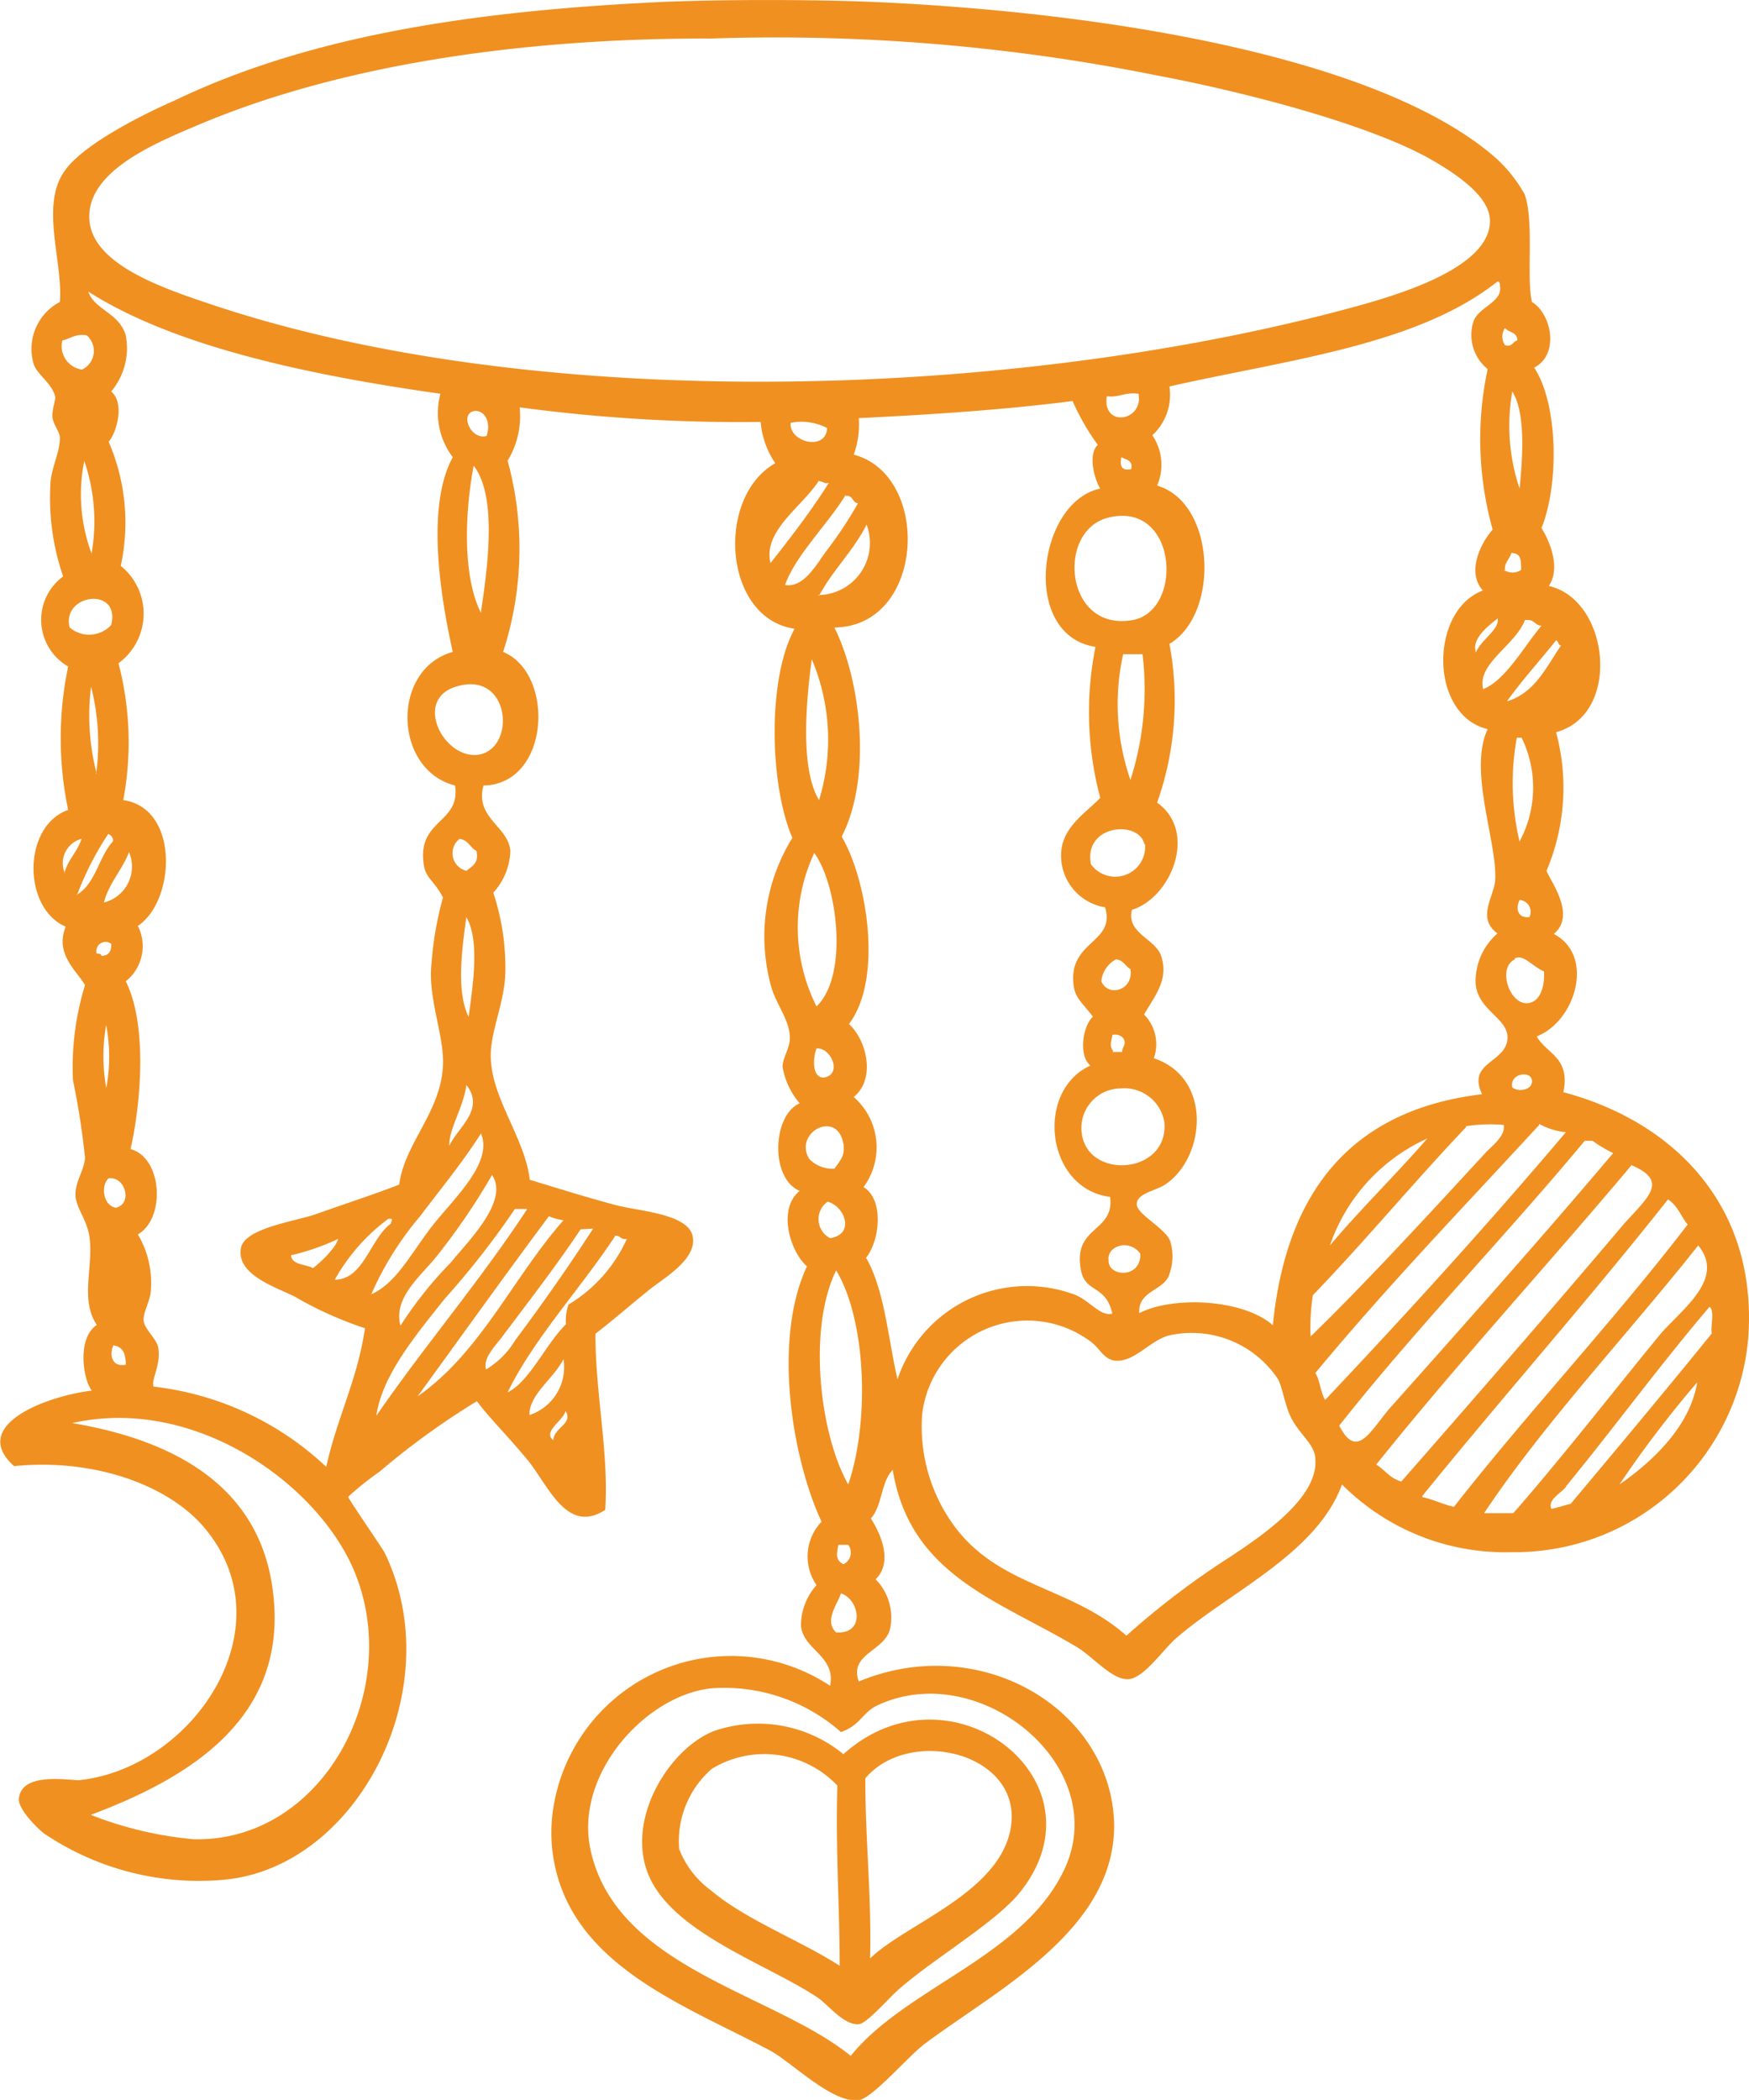 <?xml version="1.0" encoding="UTF-8"?>
<svg data-bbox="0.011 0.001 69.519 83.478" viewBox="0 0 69.53 83.46" xmlns="http://www.w3.org/2000/svg" data-type="color">
    <g>
        <g>
            <path d="M33.53 69.72c4.24-3.82 10.59 1.07 7 5.51-1 1.22-3.39 2.59-4.84 3.87-.38.34-1.23 1.32-1.54 1.35-.6.06-1.23-.78-1.65-1.06-2-1.34-5.89-2.6-6.77-5-.82-2.27 1-5 2.71-5.61a5.36 5.36 0 0 1 5.09.94zm6.67 2.8c.35-2.87-4.06-3.91-5.8-1.84 0 2.49.25 4.65.19 7.16 1.41-1.39 5.28-2.64 5.61-5.32zM28.3 70.3a3.81 3.81 0 0 0-1.3 3.19 3.68 3.68 0 0 0 1.26 1.64c1.39 1.18 3.58 2 5.12 3 0-2.43-.17-4.67-.09-7.16a4 4 0 0 0-4.99-.67z" fill="#f09021" fill-rule="evenodd" data-color="1"/>
            <path d="M61.57 23.29c2.42.54 2.91 5.11.29 5.81a8.45 8.45 0 0 1-.38 5.51c.19.46 1.18 1.77.29 2.51 1.66.87.85 3.49-.68 4.07.39.7 1.35.83 1.06 2.22 4.27 1.13 7.74 4.41 7.35 9.77a9.31 9.31 0 0 1-9.38 8.51A9.15 9.15 0 0 1 53.35 59c-1 2.74-4.44 4.25-6.57 6.09-.55.47-1.31 1.63-1.94 1.65s-1.36-.86-2-1.26c-3.11-1.87-6.66-2.84-7.35-7.06-.47.47-.42 1.45-.87 1.93.41.64.88 1.74.19 2.42a2.16 2.16 0 0 1 .58 1.94c-.19.92-1.65 1-1.25 2.12 4.81-2 10 1.07 10.15 5.61.1 4.25-4.68 6.65-7.54 8.8-.66.5-2.06 2.15-2.61 2.23-1.06.15-2.75-1.59-3.58-2-3.51-1.86-8.12-3.47-8.61-8a6.61 6.61 0 0 1 0-1.26A7.15 7.15 0 0 1 33 67c.24-1.21-1.1-1.42-1.16-2.42a2.44 2.44 0 0 1 .62-1.58 2 2 0 0 1 .2-2.52c-1.19-2.56-1.94-7.25-.58-10.15-.66-.57-1.19-2.27-.29-3-1.18-.49-1.09-3 0-3.48a3 3 0 0 1-.68-1.45c0-.36.3-.75.29-1.16 0-.71-.59-1.37-.77-2.13a7.45 7.45 0 0 1 .87-5.81c-.91-2.1-1-6.34.09-8.31-2.84-.41-3.15-5.23-.77-6.58a3.41 3.41 0 0 1-.58-1.64 65.94 65.94 0 0 1-9.58-.58 3.41 3.41 0 0 1-.48 2.12 13.25 13.25 0 0 1-.18 7.6c2.07.85 1.88 5.26-.78 5.31-.35 1.3 1 1.62 1.07 2.61a2.6 2.6 0 0 1-.68 1.65 9.41 9.41 0 0 1 .48 3.09c0 1.21-.59 2.38-.58 3.39 0 1.67 1.36 3.26 1.55 4.93 1.06.32 2.06.64 3.39 1 1 .26 2.92.35 3.09 1.26s-1.16 1.65-1.74 2.12c-.84.68-1.43 1.2-2.13 1.74 0 2.41.54 4.75.39 7-1.54 1-2.27-1-3.1-2s-1.54-1.69-2-2.32a30.1 30.1 0 0 0-3.87 2.8 12.19 12.19 0 0 0-1.25 1c0 .07 1.33 2 1.45 2.22 2.62 5.4-1.08 12.52-6.39 13a11 11 0 0 1-7.15-1.84c-.26-.2-1-.93-1-1.35.06-1.14 2.06-.74 2.42-.77 4.5-.49 8.32-6.09 4.93-10.06-1.4-1.64-4.31-2.74-7.54-2.42-1.83-1.64 1.36-2.8 3.09-3-.36-.46-.59-2.1.2-2.61-.68-1-.13-2.32-.29-3.48C3.46 48.45 3 48 3 47.47s.34-.93.38-1.45a30.45 30.45 0 0 0-.48-3.09 11.13 11.13 0 0 1 .48-3.78c-.36-.6-1.2-1.24-.77-2.32-1.72-.74-1.72-4 .1-4.64a13.86 13.86 0 0 1 0-5.7 2.14 2.14 0 0 1-.2-3.58A9.58 9.58 0 0 1 2 19.33c0-.67.39-1.34.38-1.94 0-.21-.24-.49-.29-.77s.14-.74.1-.87c-.15-.57-.77-.88-.87-1.35A2.11 2.11 0 0 1 2.38 12c.13-1.6-.8-3.85.2-5.22C3.25 5.82 5.34 4.7 6.93 4 12.34 1.4 18.88.43 26.27.08c2.26-.1 5.92-.11 8.51 0 9.22.41 19.95 2.18 24.57 6.1a5.65 5.65 0 0 1 1.26 1.54C61 8.8 60.67 11 60.9 12c.79.48 1.1 2.1.09 2.61.95 1.44 1 4.62.29 6.38.32.5.78 1.58.29 2.3zM28.11 1.53C20.28 1.53 13.21 2.69 7.8 5c-1.7.72-4.31 1.81-4.25 3.67s3 2.81 5 3.48c13.23 4.38 32.19 3.66 45.46 0 1.8-.5 5.25-1.57 5.22-3.38 0-.94-1.26-1.81-2.32-2.42C54.28 4.85 49 3.56 46 3a76.8 76.8 0 0 0-17.7-1.47 1.21 1.21 0 0 1-.19 0zm18.38 13.83a2.19 2.19 0 0 1-.68 1.94 2.08 2.08 0 0 1 .19 2c2.34.69 2.49 5.11.49 6.29A12.15 12.15 0 0 1 46 31.9c1.63 1.16.56 3.78-1 4.26-.24.92.93 1.15 1.16 1.83.3.93-.2 1.52-.68 2.33a1.68 1.68 0 0 1 .39 1.74c2.34.78 2.05 3.92.48 5-.36.26-1.13.35-1.16.78s1.22 1 1.35 1.55a2.13 2.13 0 0 1-.09 1.35c-.27.57-1.21.58-1.16 1.45 1.35-.69 4.13-.56 5.31.48.53-5.3 3.11-8.56 8.32-9.18-.6-1.24.86-1.24 1-2.13s-1.21-1.16-1.26-2.32a2.53 2.53 0 0 1 .87-1.94c-.84-.62-.14-1.44-.09-2.12.09-1.5-1.08-4.35-.3-6-2.33-.56-2.31-4.72-.19-5.51-.67-.74-.06-1.93.39-2.42a13.32 13.32 0 0 1-.2-6.38 1.75 1.75 0 0 1-.58-1.84c.16-.62 1.18-.8 1.07-1.45 0-.08 0-.19-.1-.19-3.2 2.54-8.36 3.11-13.04 4.17zM5 13.33a2.68 2.68 0 0 1-.58 2.23c.54.45.23 1.61-.1 2a8.08 8.08 0 0 1 .48 4.93 2.44 2.44 0 0 1-.09 3.87 12.41 12.41 0 0 1 .19 5.44c2.24.32 2.08 4 .58 5A1.78 1.78 0 0 1 5 39c.84 1.67.63 4.72.19 6.67 1.27.34 1.4 2.76.29 3.39A3.78 3.78 0 0 1 6 51.24c0 .43-.33.93-.29 1.26s.53.73.58 1.06c.12.69-.28 1.23-.19 1.55a12 12 0 0 1 6.87 3.19c.42-1.93 1.24-3.46 1.54-5.51a14.6 14.6 0 0 1-2.8-1.26c-.76-.38-2.33-.87-2.13-1.93.15-.79 2.13-1.05 3-1.35 1.28-.46 2.25-.76 3.29-1.17.22-1.66 1.65-2.86 1.74-4.73.05-1.1-.49-2.38-.48-3.68a13.68 13.68 0 0 1 .48-3c-.36-.69-.7-.76-.77-1.35-.24-1.76 1.48-1.6 1.25-3.1-2.45-.62-2.56-4.62-.09-5.31-.48-2.14-1.08-5.77 0-7.74a2.9 2.9 0 0 1-.49-2.52c-5.22-.74-10.57-1.87-14-4.06.25.73 1.23.84 1.49 1.74zm54.83.39c.31.08.3-.15.49-.19 0-.34-.34-.31-.49-.49a.6.6 0 0 0 0 .68zm-57.35-.19a.94.94 0 0 0 .78 1.16.82.82 0 0 0 .19-1.36c-.45-.08-.64.13-.97.2zm57.93 5.89c.12-1.24.25-3-.29-3.86a7.84 7.84 0 0 0 .29 3.86zM44 15.75c-.19 1.26 1.47 1 1.26-.1-.56-.07-.78.16-1.26.1zm-9.86.87a3.54 3.54 0 0 1-.2 1.45c3.1.82 2.84 6.83-.77 6.87 1.07 2.14 1.49 6 .29 8.31 1 1.69 1.66 5.64.29 7.45.7.63 1.08 2.18.19 2.9a2.66 2.66 0 0 1 .39 3.58c.83.51.64 2.14.1 2.81.74 1.29.87 3.19 1.25 4.83a5.43 5.43 0 0 1 7-3.38c.61.21 1.05.9 1.54.77-.26-1.17-1.08-.8-1.25-1.74-.33-1.76 1.35-1.48 1.16-2.9-2.55-.32-3-4.21-.78-5.22-.49-.39-.3-1.6.1-1.94-.43-.57-.71-.74-.77-1.26-.22-1.77 1.69-1.66 1.25-3.09a2.08 2.08 0 0 1-1.74-2.23c.09-1 1-1.54 1.55-2.12a13.17 13.17 0 0 1-.19-6c-3-.46-2.3-5.78.19-6.29-.22-.35-.51-1.34-.1-1.74a9.38 9.38 0 0 1-1-1.74c-2.74.35-5.64.54-8.53.68zm-15.19-.29c-.73 0-.27 1.17.39 1 .16-.42.03-.96-.42-1zm12.48.48c-.06.78 1.42 1.13 1.45.2a2.23 2.23 0 0 0-1.48-.2zm13.54 1.84c.08-.37-.21-.37-.39-.48-.07.33 0 .55.36.48zM3.64 22a7.4 7.4 0 0 0-.29-3.68A6.73 6.73 0 0 0 3.64 22zm15.48 2.32c.25-1.67.67-4.58-.29-5.81-.35 1.85-.45 4.38.29 5.85zm13.44-5.23c-.61 1-2.25 2-1.93 3.29.79-1 1.61-2.06 2.32-3.19-.19.06-.22-.07-.39-.06zm1.06.58c-.74 1.2-2 2.41-2.41 3.58.75.12 1.24-.81 1.64-1.35a16.28 16.28 0 0 0 1.26-1.9c-.23 0-.18-.33-.49-.29zM45 24.65c2.1-.35 1.81-4.83-1-4.06-2 .56-1.66 4.5 1 4.06zm-12.48-1a2.07 2.07 0 0 0 1.93-2.8c-.52 1.04-1.34 1.8-1.89 2.83zm27.27-1a.6.6 0 0 0 .68 0c0-.39 0-.67-.39-.67-.08.28-.29.37-.25.73zM2.77 24.94a1.19 1.19 0 0 0 1.65-.1c.39-1.55-1.99-1.24-1.65.1zm55.9 1c.19-.5.95-.92.87-1.36-.36.28-1.04.8-.87 1.33zm1.94-1.26c-.42 1-1.9 1.71-1.65 2.71.89-.35 1.61-1.68 2.32-2.52-.28-.01-.28-.29-.67-.22zm-.68 3.19c1.1-.35 1.54-1.36 2.13-2.22-.13 0-.09-.17-.2-.2-.63.79-1.32 1.55-1.93 2.39zM44.65 26a9.19 9.19 0 0 0 .29 5 11.78 11.78 0 0 0 .48-5zm-12.09 5.8a8.17 8.17 0 0 0-.29-5.6c-.22 1.66-.47 4.35.29 5.6zM19 30c1.55-.22 1.3-3.39-.87-2.71-1.7.51-.51 2.87.87 2.71zm-15.18.77a9.06 9.06 0 0 0-.2-3.48 9.23 9.23 0 0 0 .22 3.45zm56.57 2.71a4.52 4.52 0 0 0 .1-4.16h-.19a10.05 10.05 0 0 0 .11 4.13zm-14.89.09c-.21-1-2.44-.8-2.13.78a1.19 1.19 0 0 0 2.15-.81zm-42.46 2c.76-.43.88-1.51 1.45-2.13a.26.26 0 0 0-.19-.29 12 12 0 0 0-1.24 2.43zm-.48-.87c.14-.54.52-.84.68-1.36a1 1 0 0 0-.66 1.37zm16-.1c.2-.18.49-.28.38-.78-.25-.13-.33-.44-.67-.48a.72.72 0 0 0 .27 1.27zM4.13 35.87a1.47 1.47 0 0 0 1-2c-.28.72-.79 1.21-1 2zM32.46 40c1.29-1.23.83-4.84-.09-6.1a7 7 0 0 0 .09 6.1zm28.34-3.55a.47.47 0 0 0-.39-.68c-.16.33-.09.73.39.68zm-42.17 4c.13-1.12.48-3-.09-4-.16 1.17-.42 2.96.09 3.96zM3.84 37.9c.07 0 .19 0 .19.09.27 0 .41-.16.39-.48a.37.37 0 0 0-.58.39zM43.78 39c.29.66 1.29.35 1.16-.48-.21-.12-.28-.37-.58-.39a1.13 1.13 0 0 0-.58.87zm16.44-.87c-.71.35-.2 1.78.48 1.74.45 0 .72-.53.68-1.26-.49-.22-.81-.69-1.16-.52zm-56 5.13a6.67 6.67 0 0 0 0-2.52 7.11 7.11 0 0 0 0 2.48zm40-1.45h.39c0-.19.11-.22.1-.39s-.18-.34-.49-.29c-.01.18-.15.45.04.64zm-11.47 1.02c.76-.13.28-1.21-.29-1.16-.13.33-.21 1.16.29 1.16zm27.37.39c.25.2.83.1.78-.29s-.9-.27-.78.29zm-42.26 2.32c.34-.73 1.44-1.45.68-2.42-.11.88-.7 1.75-.68 2.42zM43 45c.19 1.91 3.46 1.7 3.29-.39a1.61 1.61 0 0 0-1.74-1.35A1.57 1.57 0 0 0 43 45zm-9.47.48c-.22-1.41-2-.48-1.36.58a1.29 1.29 0 0 0 1 .39c.25-.35.43-.52.36-1.01zm24.75-.68c-2.07 2.18-4 4.51-6.09 6.68a8.59 8.59 0 0 0-.09 1.64c2.19-2.12 4.83-5 7-7.35.29-.29.75-.65.68-1.06a6.34 6.34 0 0 0-1.5.05zm2.91-.09c-3 3.26-6.07 6.44-8.9 9.86.19.3.2.76.39 1.07 3.27-3.46 6.49-7 9.57-10.64a2.75 2.75 0 0 1-1.06-.33zM16.7 48.34a12.58 12.58 0 0 0-1.94 3.1c1-.44 1.58-1.63 2.42-2.71s2.44-2.51 1.94-3.68c-.73 1.15-1.59 2.19-2.42 3.29zm36.17 1.16c1.24-1.47 2.61-2.8 3.87-4.25a7.24 7.24 0 0 0-3.87 4.25zm10.44-4.16H63c-3.19 3.84-6.66 7.4-9.76 11.32.7 1.38 1.23.22 2-.68 3-3.36 6.31-7.09 8.89-10.15a5.27 5.27 0 0 1-.82-.49zm1.26 3.29c1-1.1 1.75-1.69.29-2.32-3.36 4-6.88 7.82-10.15 11.9.34.2.54.55 1 .67 2.65-3.02 6.01-6.88 8.86-10.25zm-47.1 1.16c-.65.87-1.86 1.73-1.55 2.9a15.74 15.74 0 0 1 2-2.51c.67-.83 2.34-2.45 1.64-3.48a26.08 26.08 0 0 1-2.09 3.09zM4.61 48c.67-.16.38-1.25-.29-1.17-.32.28-.23 1.09.29 1.17zm51.93 11.5c.46.1.81.29 1.26.39 3-3.83 6.32-7.35 9.29-11.22-.26-.32-.4-.76-.78-1-3.17 4.01-6.55 7.82-9.77 11.79zM33 49.21c1-.15.59-1.27-.1-1.45a.85.85 0 0 0 .1 1.45zm-12.53-1.16a33.48 33.48 0 0 1-2.8 3.58c-1.05 1.33-2.48 3-2.71 4.64 1.93-2.8 4.12-5.35 6-8.22zm1.35.29c-1.76 2.36-3.48 4.77-5.22 7.16 2.51-1.75 3.79-4.72 5.8-7a2.47 2.47 0 0 1-.58-.16zm-8.51 2.52c1.15 0 1.4-1.62 2.23-2.23 0-.12.15-.2-.1-.19a7.65 7.65 0 0 0-2.13 2.42zm9.77-2c-.93 1.4-2.08 2.89-3.08 4.22-.29.4-.81.88-.68 1.35a3.38 3.38 0 0 0 1.16-1.16c1.08-1.44 2.17-3 3.1-4.44zm1.36.29c-1.36 2.06-3.25 4.1-4.26 6.19.87-.43 1.51-1.91 2.32-2.71a1.85 1.85 0 0 1 .1-.78 5.84 5.84 0 0 0 2.32-2.61c-.27.05-.25-.16-.48-.12zm-12.87.77c.08.37.58.32.87.48.37-.27.94-.86 1-1.16a9.1 9.1 0 0 1-1.87.65zm32.5.19c0 .65 1.31.71 1.26-.29-.47-.61-1.33-.28-1.26.26zM59 60.14h1.16c1.76-2 3.92-4.76 5.8-7.06.83-1 2.67-2.23 1.55-3.58-2.81 3.55-6.13 7.06-8.51 10.64zM33.72 59c.85-2.47.73-6.5-.48-8.51-1.14 2.34-.65 6.51.48 8.51zm28.53.1c-.23.28-.72.49-.58.87.27-.05.5-.14.77-.2 1.88-2.24 3.76-4.49 5.61-6.77-.06-.32.13-.89-.09-1.06-1.89 2.21-3.87 4.9-5.71 7.14zM48.9 61.88c1.2-.8 3.51-2.33 3.39-3.87 0-.62-.66-1-1-1.74-.21-.46-.32-1.15-.48-1.45a4.12 4.12 0 0 0-4.35-1.74c-.76.21-1.37 1.07-2.13 1-.47-.06-.6-.5-1-.78a4.21 4.21 0 0 0-6.67 2.91 6.67 6.67 0 0 0 1.35 4.54c1.8 2.33 4.6 2.33 6.77 4.26a32.15 32.15 0 0 1 4.12-3.13zM5 54.24c0-.47-.13-.71-.49-.77-.17.35-.08.88.49.77zm16.05 2a2 2 0 0 0 1.35-2.22c-.4.79-1.4 1.43-1.35 2.25zM64.38 59c1.37-.95 2.81-2.34 3.09-4.06A43.69 43.69 0 0 0 64.38 59zM22 57.24c0-.49.81-.66.48-1.16-.08.38-.93.83-.48 1.16zM7.7 73.1c5.11.12 8.36-5.89 6.39-10.64-1.44-3.47-6.34-7-11.22-5.9 4.22.71 7.57 2.63 8 6.87.54 5-3.56 7.31-7.26 8.7a14.67 14.67 0 0 0 4.09.97zm25.83-10.93a.51.51 0 0 0 .19-.77h-.39c-.07.36-.13.6.2.77zm-.29 2.71c1.19.08.92-1.33.19-1.55-.14.44-.68 1.09-.19 1.55zM28.3 67.1c-2.61.26-5.46 3.39-4.83 6.39 1 4.74 7.26 5.71 10.35 8.22 2.21-2.74 6.9-3.95 8.51-7.45 1.87-4.08-3.41-8.38-7.45-6.48-.6.28-.68.8-1.45 1.06a7 7 0 0 0-5.13-1.74z" fill="#f09021" fill-rule="evenodd" data-color="1"/>
        </g>
    </g>
</svg>
